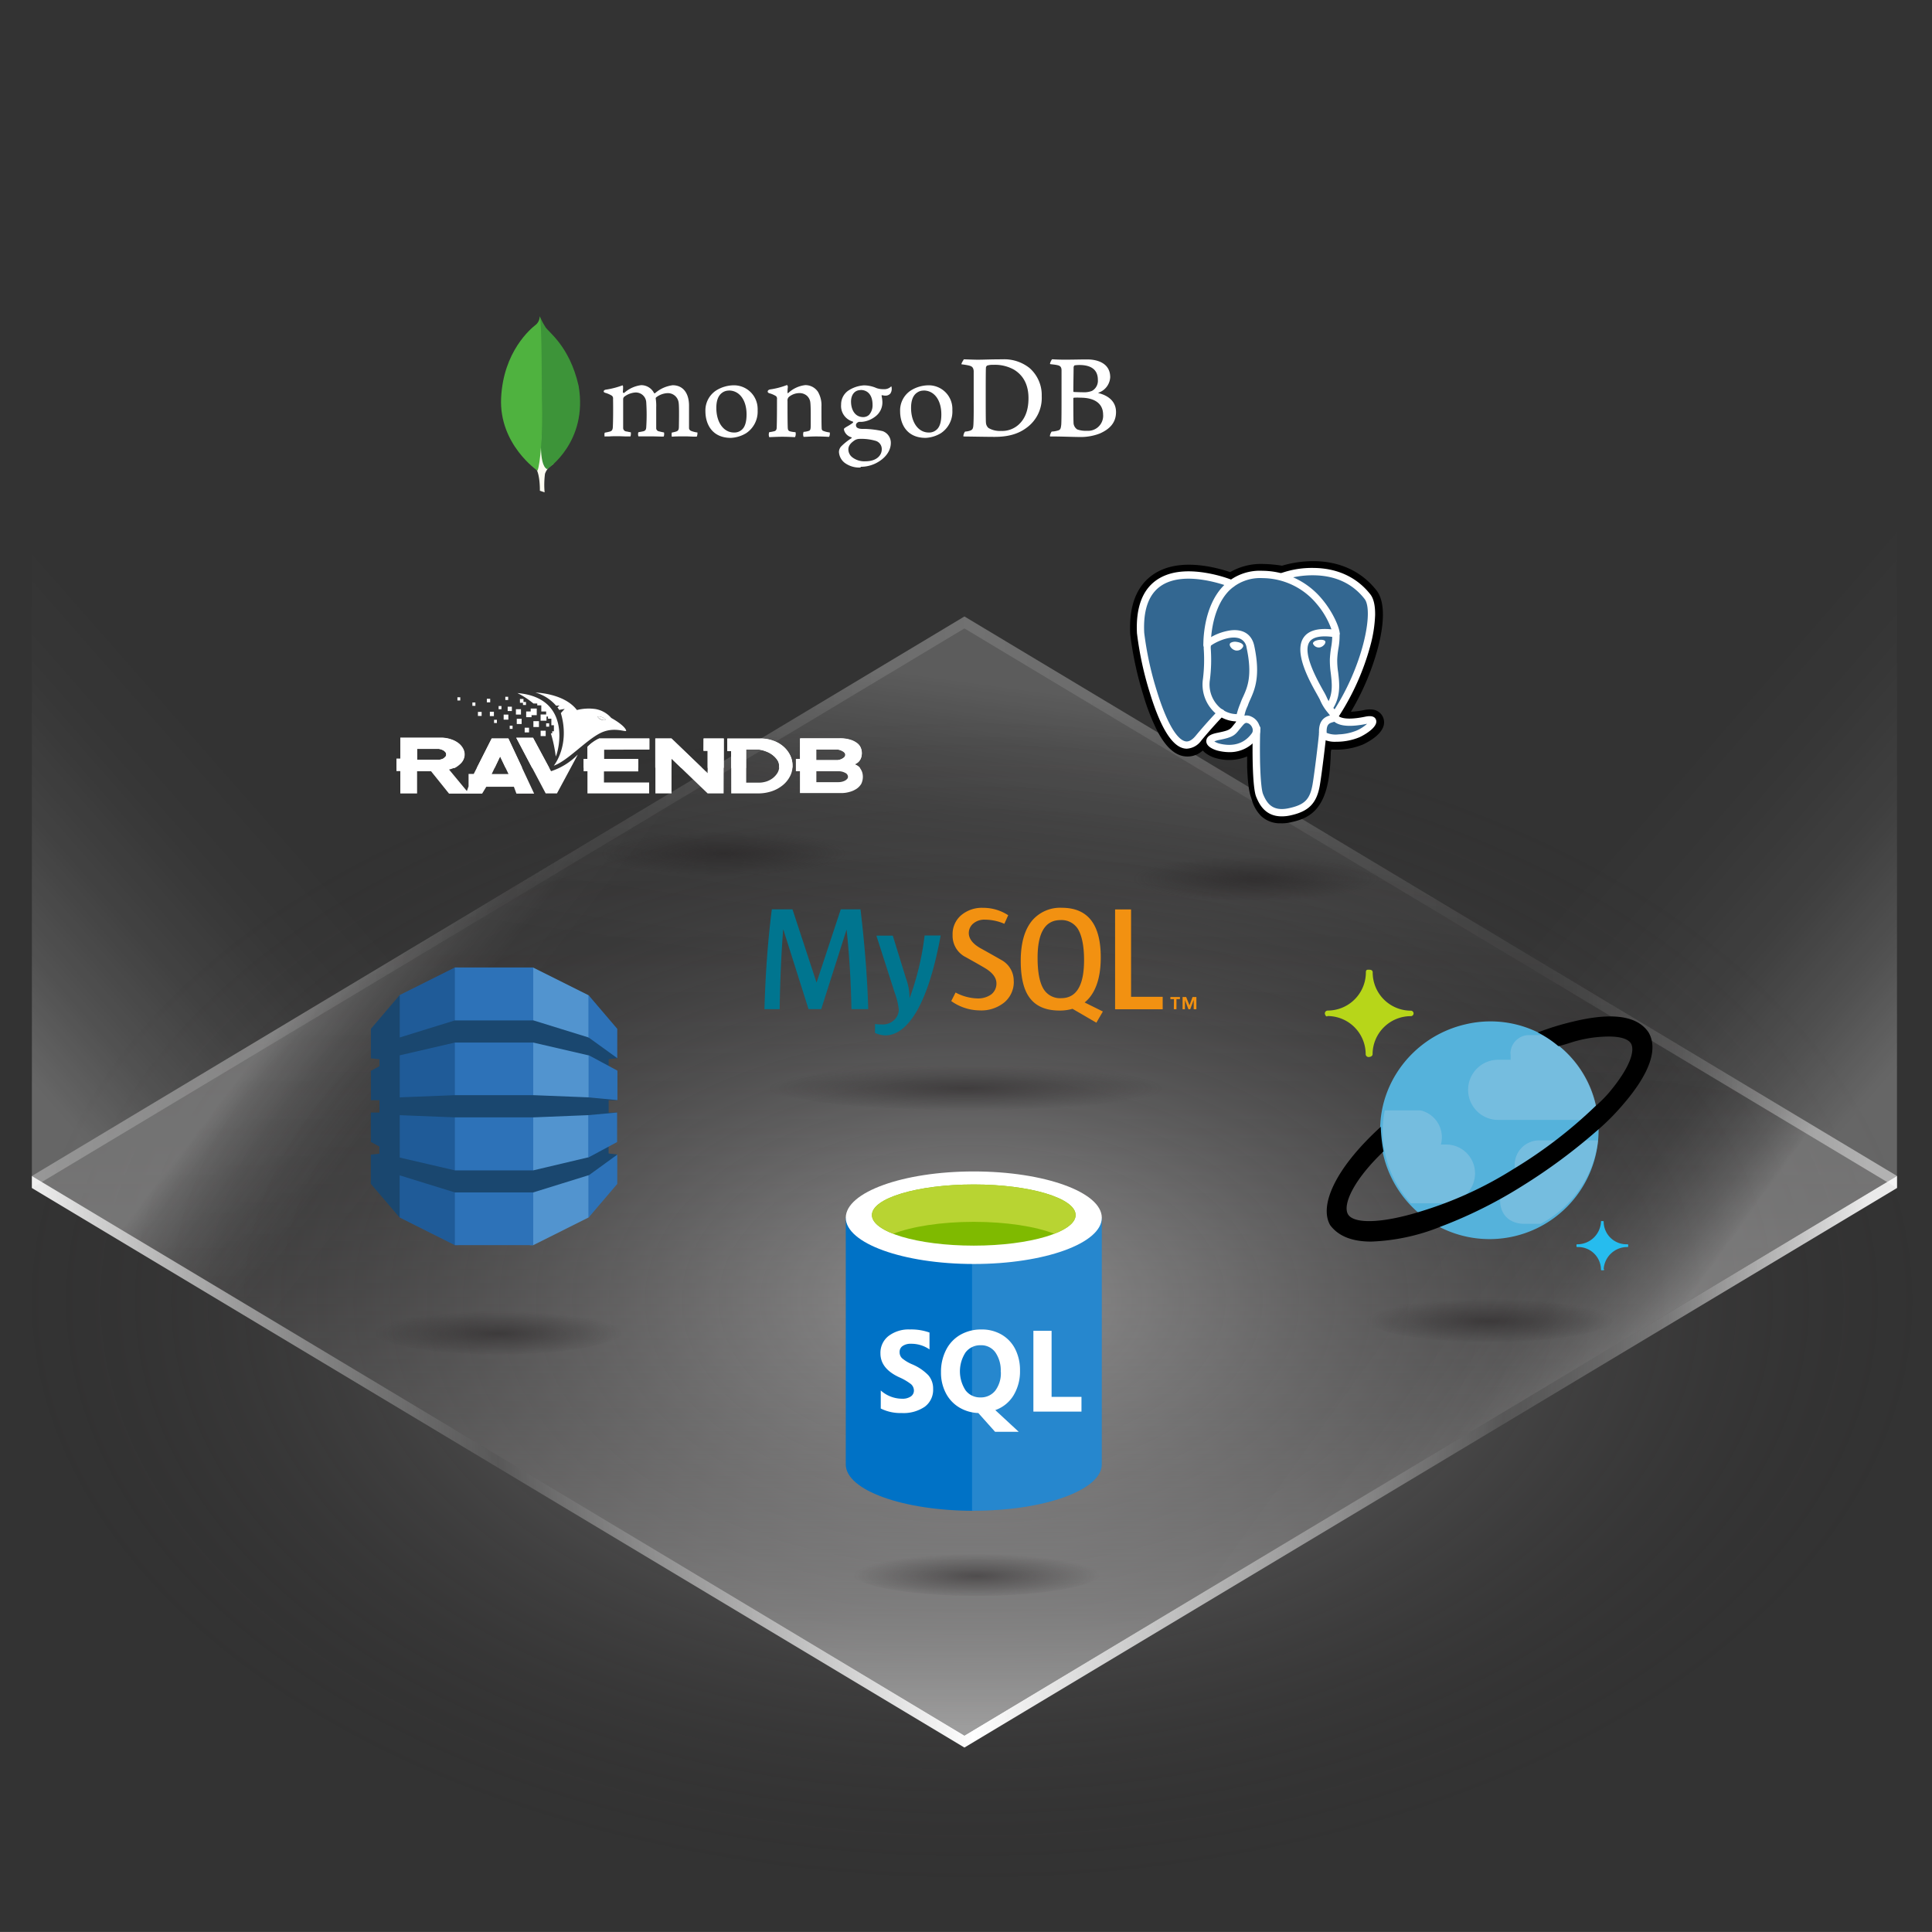 <svg xmlns="http://www.w3.org/2000/svg" xmlns:xlink="http://www.w3.org/1999/xlink" width="501.01" height="501" viewBox="0 0 501.01 501"><rect x="0" y="0" width="501.01" height="501" fill="#333333" stroke="none"/><defs><style>.a{fill:none;}.b{fill:#231f20;stroke:#231f20;stroke-miterlimit:10;opacity:0;}.c{fill:url(#a);}.d{fill:url(#b);}.e{fill:url(#c);}.f{fill:url(#d);}.g{fill:url(#e);}.af,.h{opacity:0.5;}.h{fill:url(#f);}.i{fill:url(#g);}.j{fill:url(#h);}.k{fill:url(#i);}.l{fill:url(#j);}.m{fill:url(#k);}.n{fill:url(#l);}.o{fill:url(#m);}.p{fill:url(#n);}.q{fill:url(#o);}.r{fill:#0072c6;}.an,.s,.t{fill:#fff;}.s{opacity:0.15;}.u{fill:#7fba00;}.v{fill:#b8d432;}.w{fill:#00758f;}.x{fill:#f29111;}.y{clip-path:url(#p);}.z{fill:url(#q);}.aa{clip-path:url(#r);}.ab{fill:url(#s);}.ac{clip-path:url(#t);}.ad{fill:url(#u);}.ae{fill:#55b2db;}.af{fill:#96c9e4;}.ag{fill:#b7d619;}.ah{fill:#26bcee;}.ai{fill:#5294cf;}.aj{fill:#1f5b98;}.ak{fill:#2d72b8;}.al{fill:#1a476f;}.am{fill:#336791;}.an{opacity:0.12;}</style><radialGradient id="a" cx="252.157" cy="161.749" r="383.75" gradientTransform="translate(88.931 97.476) scale(0.647 0.397)" gradientUnits="userSpaceOnUse"><stop offset="0" stop-color="#fff" stop-opacity="0.502"/><stop offset="0.27" stop-color="#c9c8c9" stop-opacity="0.38"/><stop offset="0.87" stop-color="#413e3f" stop-opacity="0.071"/><stop offset="1" stop-color="#231f20" stop-opacity="0"/></radialGradient><linearGradient id="b" x1="0.5" y1="0.989" x2="0.5" y2="0.025" gradientUnits="objectBoundingBox"><stop offset="0" stop-color="#fff" stop-opacity="0.502"/><stop offset="0.11" stop-color="#d0cfcf" stop-opacity="0.388"/><stop offset="0.29" stop-color="#929090" stop-opacity="0.251"/><stop offset="0.47" stop-color="#615e5f" stop-opacity="0.141"/><stop offset="0.65" stop-color="#3f3b3c" stop-opacity="0.059"/><stop offset="0.82" stop-color="#2a2627" stop-opacity="0.02"/><stop offset="1" stop-color="#231f20" stop-opacity="0"/></linearGradient><linearGradient id="c" x1="0.434" y1="0.188" x2="0.562" y2="0.308" gradientUnits="objectBoundingBox"><stop offset="0" stop-color="#fff" stop-opacity="0.302"/><stop offset="0.12" stop-color="#fff" stop-opacity="0.22"/><stop offset="0.32" stop-color="#fff" stop-opacity="0.129"/><stop offset="0.53" stop-color="#fff" stop-opacity="0.059"/><stop offset="0.75" stop-color="#fff" stop-opacity="0.012"/><stop offset="1" stop-color="#fff" stop-opacity="0"/></linearGradient><linearGradient id="d" x1="0.588" y1="0.826" x2="0.411" y2="0.673" gradientUnits="objectBoundingBox"><stop offset="0" stop-color="#fff" stop-opacity="0.302"/><stop offset="0.02" stop-color="#fff" stop-opacity="0.278"/><stop offset="0.15" stop-color="#fff" stop-opacity="0.18"/><stop offset="0.3" stop-color="#fff" stop-opacity="0.102"/><stop offset="0.47" stop-color="#fff" stop-opacity="0.039"/><stop offset="0.67" stop-color="#fff" stop-opacity="0.012"/><stop offset="1" stop-color="#fff" stop-opacity="0"/></linearGradient><linearGradient id="e" x1="0.008" y1="0.5" x2="0.982" y2="0.5" gradientUnits="objectBoundingBox"><stop offset="0" stop-color="#fff" stop-opacity="0.898"/><stop offset="0.03" stop-color="#fff" stop-opacity="0.769"/><stop offset="0.11" stop-color="#fff" stop-opacity="0.49"/><stop offset="0.18" stop-color="#fff" stop-opacity="0.278"/><stop offset="0.23" stop-color="#fff" stop-opacity="0.149"/><stop offset="0.25" stop-color="#fff" stop-opacity="0.102"/><stop offset="0.33" stop-color="#fff" stop-opacity="0.369"/><stop offset="0.51" stop-color="#fff"/><stop offset="0.68" stop-color="#fff" stop-opacity="0.471"/><stop offset="0.8" stop-color="#fff" stop-opacity="0.102"/><stop offset="0.82" stop-color="#fff" stop-opacity="0.129"/><stop offset="0.85" stop-color="#fff" stop-opacity="0.2"/><stop offset="0.89" stop-color="#fff" stop-opacity="0.322"/><stop offset="0.92" stop-color="#fff" stop-opacity="0.49"/><stop offset="0.96" stop-color="#fff" stop-opacity="0.698"/><stop offset="1" stop-color="#fff" stop-opacity="0.898"/></linearGradient><linearGradient id="f" x1="0.008" y1="1.717" x2="0.982" y2="1.717" gradientUnits="objectBoundingBox"><stop offset="0" stop-color="#fff" stop-opacity="0.502"/><stop offset="0.03" stop-color="#fff" stop-opacity="0.431"/><stop offset="0.13" stop-color="#fff" stop-opacity="0.231"/><stop offset="0.21" stop-color="#fff" stop-opacity="0.102"/><stop offset="0.25" stop-color="#fff" stop-opacity="0.051"/><stop offset="0.51" stop-color="#fff" stop-opacity="0.251"/><stop offset="0.81" stop-color="#fff" stop-opacity="0.051"/><stop offset="0.83" stop-color="#fff" stop-opacity="0.078"/><stop offset="0.85" stop-color="#fff" stop-opacity="0.149"/><stop offset="0.89" stop-color="#fff" stop-opacity="0.271"/><stop offset="0.92" stop-color="#fff" stop-opacity="0.439"/><stop offset="0.96" stop-color="#fff" stop-opacity="0.651"/><stop offset="1" stop-color="#fff" stop-opacity="0.898"/></linearGradient><linearGradient id="g" x1="1.173" y1="0.623" x2="0.831" y2="0.379" gradientUnits="objectBoundingBox"><stop offset="0" stop-color="#fff" stop-opacity="0.251"/><stop offset="0.01" stop-color="#fff" stop-opacity="0.251"/><stop offset="0.25" stop-color="#fff" stop-opacity="0.141"/><stop offset="0.5" stop-color="#fff" stop-opacity="0.059"/><stop offset="0.75" stop-color="#fff" stop-opacity="0.02"/><stop offset="1" stop-color="#fff" stop-opacity="0"/></linearGradient><linearGradient id="h" x1="-0.179" y1="0.629" x2="0.156" y2="0.388" gradientUnits="objectBoundingBox"><stop offset="0" stop-color="#fff" stop-opacity="0.251"/><stop offset="0.24" stop-color="#fff" stop-opacity="0.149"/><stop offset="0.5" stop-color="#fff" stop-opacity="0.071"/><stop offset="0.75" stop-color="#fff" stop-opacity="0.02"/><stop offset="1" stop-color="#fff" stop-opacity="0"/></linearGradient><linearGradient id="i" x1="0.596" y1="0.082" x2="0.535" y2="0.346" gradientUnits="objectBoundingBox"><stop offset="0" stop-color="#fff" stop-opacity="0.2"/><stop offset="0.16" stop-color="#fff" stop-opacity="0.141"/><stop offset="0.44" stop-color="#fff" stop-opacity="0.059"/><stop offset="0.72" stop-color="#fff" stop-opacity="0.02"/><stop offset="1" stop-color="#fff" stop-opacity="0"/></linearGradient><radialGradient id="j" cx="33.18" cy="7.534" r="164.366" gradientTransform="translate(26.69 7.269) scale(0.196 0.035)" gradientUnits="userSpaceOnUse"><stop offset="0" stop-color="#231f20" stop-opacity="0.502"/><stop offset="1" stop-color="#231f20" stop-opacity="0"/></radialGradient><radialGradient id="k" cx="33.18" cy="7.804" r="164.366" gradientTransform="translate(26.69 7.529) scale(0.196 0.035)" xlink:href="#j"/><radialGradient id="l" cx="33.18" cy="7.551" r="164.366" gradientTransform="translate(26.69 7.285) scale(0.196 0.035)" xlink:href="#j"/><radialGradient id="m" cx="33.18" cy="7.028" r="164.366" gradientTransform="translate(26.69 6.781) scale(0.196 0.035)" xlink:href="#j"/><radialGradient id="n" cx="33.18" cy="7.059" r="164.366" gradientTransform="translate(26.69 6.811) scale(0.196 0.035)" xlink:href="#j"/><radialGradient id="o" cx="52.176" cy="7.287" r="421.982" gradientTransform="translate(45.816 7.187) scale(0.122 0.014)" xlink:href="#j"/><clipPath id="p"><path class="a" d="M140.72,127.17l-1.23-.41s.16-6.21-2.08-6.64c-1.48-1.71.22-73.07,5.59-.25a4.42,4.42,0,0,0-2.18,2.49,22.758,22.758,0,0,0-.1,4.81Z"/></clipPath><linearGradient id="q" x1="-230.901" y1="6.014" x2="-230.899" y2="6.014" gradientUnits="objectBoundingBox"><stop offset="0" stop-color="#929669"/><stop offset="0.23" stop-color="#929669"/><stop offset="1" stop-color="#fdfcf1"/></linearGradient><clipPath id="r"><path class="a" d="M141.38,121.17s10.66-7,8.16-21.6c-2.4-10.59-8.08-14.07-8.69-15.4a15.721,15.721,0,0,1-1.35-2.61l.45,29.52S139,120.09,141.38,121.17Z"/></clipPath><linearGradient id="s" x1="-143.486" y1="6.21" x2="-143.485" y2="6.21" gradientUnits="objectBoundingBox"><stop offset="0" stop-color="#45aa3a"/><stop offset="1" stop-color="#3d9439"/></linearGradient><clipPath id="t"><path class="a" d="M138.87,121.56s-10-6.82-9.43-18.85,7.64-17.95,9-19a2.83,2.83,0,0,0,1-2.25c.62,1.34.52,20,.59,22.17C140.29,112.1,139.57,120,138.87,121.56Z"/></clipPath><linearGradient id="u" x1="-139.424" y1="6.129" x2="-139.424" y2="6.129" gradientUnits="objectBoundingBox"><stop offset="0" stop-color="#41a83b"/><stop offset="1" stop-color="#5ebc44"/></linearGradient></defs><g transform="translate(0.51 0.5)"><rect class="b" width="500" height="500"/><rect class="c" width="500.2" height="323.79" transform="translate(-0.51 175.05)"/><path class="d" d="M249.59,449.56l241.83-145.1L249.59,159.37,7.76,304.46Z"/><path class="e" d="M249.59,159.37,7.76,304.46l241.83,145.1Z"/><path class="f" d="M249.59,159.37,491.42,304.46,249.59,449.56Z"/><path class="g" d="M249.59,452.68l241.83-145.1v-3.12L249.59,449.56,7.76,304.46v3.12Z"/><path class="h" d="M249.59,159.35l241.83,145.1v3.11L249.59,162.47,7.76,307.56v-3.11Z"/><path class="i" d="M491.42,304.46v-200H249.59v54.91Z"/><path class="j" d="M7.76,304.46v-200H249.59v54.91Z"/><path class="k" d="M249.59,449.56,491.42,304.47,249.59,159.37,7.76,304.47Z"/><ellipse class="l" cx="33.18" cy="6.49" rx="33.18" ry="6.49" transform="translate(352.6 334.57)"/><ellipse class="m" cx="33.18" cy="6.49" rx="33.18" ry="6.49" transform="translate(219.54 400.39)"/><ellipse class="n" cx="33.18" cy="6.49" rx="33.18" ry="6.49" transform="translate(95.49 337.76)"/><ellipse class="o" cx="33.18" cy="6.49" rx="33.18" ry="6.49" transform="translate(153.96 213.82)"/><ellipse class="p" cx="33.18" cy="6.49" rx="33.18" ry="6.49" transform="translate(292.06 220.31)"/><ellipse class="q" cx="53.24" cy="6.49" rx="53.24" ry="6.49" transform="translate(197.74 274.45)"/><path class="r" d="M218.82,315.28v64c0,6.64,14.86,12,33.19,12v-76Z"/><path class="r" d="M251.56,391.26H252c18.34,0,33.2-5.38,33.2-12v-64H251.56Z"/><path class="s" d="M251.56,391.26H252c18.34,0,33.2-5.38,33.2-12v-64H251.56Z"/><path class="t" d="M285.21,315.28c0,6.64-14.87,12-33.2,12s-33.19-5.38-33.19-12,14.86-12,33.19-12,33.2,5.38,33.2,12"/><path class="u" d="M278.42,314.59c0,4.38-11.82,7.93-26.41,7.93S225.6,319,225.6,314.59s11.83-7.93,26.41-7.93,26.41,3.55,26.41,7.93"/><path class="v" d="M272.89,319.44c3.45-1.34,5.53-3,5.53-4.85,0-4.38-11.82-7.93-26.41-7.93s-26.41,3.55-26.41,7.93c0,1.83,2.08,3.5,5.54,4.85,4.83-1.88,12.37-3.09,20.87-3.09s16.05,1.21,20.88,3.09"/><path class="t" d="M241.47,359.67a5.44,5.44,0,0,1-2.16,4.62,9.75,9.75,0,0,1-6,1.64,11.43,11.43,0,0,1-5.42-1.17v-4.68a8.33,8.33,0,0,0,5.54,2.14,3.79,3.79,0,0,0,2.26-.59,1.84,1.84,0,0,0,.8-1.55,2.23,2.23,0,0,0-.77-1.65,14.5,14.5,0,0,0-3.12-1.81c-3.19-1.5-4.79-3.54-4.79-6.14a5.52,5.52,0,0,1,2.09-4.52,8.57,8.57,0,0,1,5.55-1.7,13.94,13.94,0,0,1,5.08.8v4.37a8.27,8.27,0,0,0-4.82-1.46,3.57,3.57,0,0,0-2.15.58,1.79,1.79,0,0,0-.78,1.54,2.18,2.18,0,0,0,.63,1.63,10.359,10.359,0,0,0,2.61,1.57,12.79,12.79,0,0,1,4.19,2.82,5.25,5.25,0,0,1,1.26,3.56Z"/><path class="t" d="M264,354.94a12,12,0,0,1-1.68,6.41,9,9,0,0,1-4.73,3.82l6.07,5.62h-6.13l-4.34-4.86a10.3,10.3,0,0,1-5-1.48,9.29,9.29,0,0,1-3.46-3.76,11.45,11.45,0,0,1-1.22-5.33,12.43,12.43,0,0,1,1.32-5.8,9.4,9.4,0,0,1,3.72-3.93,10.84,10.84,0,0,1,5.49-1.37,10.13,10.13,0,0,1,5.18,1.33,9.11,9.11,0,0,1,3.55,3.78A12.1,12.1,0,0,1,264,354.94Zm-5,.26a8.18,8.18,0,0,0-1.39-5,4.5,4.5,0,0,0-3.8-1.85,4.76,4.76,0,0,0-3.93,1.86,9,9,0,0,0,0,9.83,4.66,4.66,0,0,0,3.84,1.84,4.72,4.72,0,0,0,3.88-1.78,7.53,7.53,0,0,0,1.43-4.86Z"/><path class="t" d="M279.94,365.56H267.47V344.61h4.72v17.13h7.75Z"/><path class="w" d="M243.42,242.12q-2.64,14.37-7,20.88-3.37,5-7.38,5a7.06,7.06,0,0,1-2.64-.64v-2.31a11.923,11.923,0,0,0,1.8.11,4.28,4.28,0,0,0,3-1,3.77,3.77,0,0,0,1.37-2.84,18.569,18.569,0,0,0-1.07-4.41l-4.74-14.77h4.25l3.4,11a15,15,0,0,1,.95,5.25,71.871,71.871,0,0,0,3.9-16.3h4.09m-18.74,19.1h-4.32q-.22-11-1.26-20.63h0l-6.58,20.63h-3.29l-6.53-20.63h-.05q-.72,9.28-.91,20.64h-3.94q.38-13.81,1.91-25.89H205l6.24,19h0l6.28-19h5.12q1.68,14.15,2,25.88"/><path class="x" d="M301,261.23H288.66V235.34h4.14V258H301v3.19m-30.87-5.18q-1.57-2.53-1.57-8.13,0-9.78,5.93-9.78a5,5,0,0,1,4.55,2.34c1,1.68,1.57,4.37,1.57,8.05q0,9.85-5.93,9.86a5,5,0,0,1-4.55-2.34m15.37,5.8-4.74-2.35a8.56,8.56,0,0,0,1.18-1.15q3-3.57,3-10.55,0-12.84-10.06-12.85a9.54,9.54,0,0,0-7.69,3.26q-3,3.57-3,10.52t2.67,10q2.44,2.86,7.38,2.87a12.081,12.081,0,0,0,3.38-.45l6.18,3.6,1.69-2.91m-23.1-7.8a6.91,6.91,0,0,1-2.41,5.41,9.47,9.47,0,0,1-6.46,2.11,12.94,12.94,0,0,1-7.35-2.42l1.12-2.22a12.63,12.63,0,0,0,5.54,1.53,5.88,5.88,0,0,0,3.66-1,3.53,3.53,0,0,0,1.4-2.88c0-1.54-1.07-2.85-3-4s-5.43-3.08-5.43-3.08a6.19,6.19,0,0,1-2.94-5.51,6.41,6.41,0,0,1,2.2-5.08,8.28,8.28,0,0,1,5.68-1.94,11.79,11.79,0,0,1,6.54,1.92l-1,2.22a12.72,12.72,0,0,0-5-1.07,4.44,4.44,0,0,0-3.06,1,3.21,3.21,0,0,0-1.16,2.45c0,1.54,1.09,2.87,3.11,4,1.83,1,5.54,3.12,5.54,3.12a6.12,6.12,0,0,1,3,5.47"/><path class="x" d="M303.89,261.22h.68v-2.63h.9v-.54H303v.54h.93Zm5.21,0h.64v-3.17h-1l-.79,2.16-.86-2.16h-.93v3.17h.61v-2.41h0l.9,2.41h.47l.9-2.41v2.41"/><g class="y"><path class="z" d="M140.72,127.17l-1.23-.41s.16-6.21-2.08-6.64c-1.48-1.71.22-73.07,5.59-.25a4.42,4.42,0,0,0-2.18,2.49,22.112,22.112,0,0,0-.1,4.81"/></g><g class="aa"><path class="ab" d="M141.38,121.17s10.66-7,8.16-21.6c-2.4-10.59-8.08-14.07-8.69-15.4a15.721,15.721,0,0,1-1.35-2.61l.45,29.52s-.94,9,1.43,10.1"/></g><g class="ac"><path class="ad" d="M138.87,121.56s-10-6.82-9.43-18.85,7.64-17.95,9-19a2.83,2.83,0,0,0,1-2.25c.62,1.34.52,20,.59,22.17.25,8.49-.47,16.35-1.17,18"/></g><path class="t" d="M255.82,110.48a5.75,5.75,0,0,0,3.24.77,6.36,6.36,0,0,0,4.58-1.63c1.52-1.38,2.56-3.5,2.56-6.86s-1.24-5.86-3.76-7.4a10.14,10.14,0,0,0-5.39-1.25,4.55,4.55,0,0,0-1.59.2.86.86,0,0,0-.29.45c-.06.57-.06,5-.06,7.55s0,6.37.06,6.82A2,2,0,0,0,255.82,110.48Zm-6.47-17.8c.55,0,2.64.1,3.62.1,1.81,0,3.08-.1,6.48-.1a10.51,10.51,0,0,1,7,2.24,9.3,9.3,0,0,1,3.18,7.33,9.52,9.52,0,0,1-4,8.23c-2,1.48-4.54,2.31-8.2,2.31-1.95,0-5.29-.07-8.08-.1h0c-.13-.26.24-1.26.47-1.28a4.48,4.48,0,0,0,1.31-.26c.59-.24.73-.54.79-1.6.1-2,.07-4.36.07-7V95.7c-.1-1-.51-1.25-1.36-1.44-.6-.13-1.2-.22-1.81-.29-.07-.19.43-1,.6-1.25"/><path class="t" d="M278.19,94.24c-.13,0-.29.35-.29.51,0,1.15-.07,4.16-.07,6.25a.22.22,0,0,0,.16.16c.42,0,1.46.06,2.34.06a5.61,5.61,0,0,0,2.33-.35A3,3,0,0,0,284.19,98c0-2.79-1.95-3.85-4.83-3.85A9.179,9.179,0,0,0,278.19,94.24Zm7.36,12.81c0-2.82-2.08-4.42-5.87-4.42a15.372,15.372,0,0,0-1.66,0,.205.205,0,0,0-.19.16c0,2,0,5.25.06,6.53a2.16,2.16,0,0,0,.95,1.54,6.43,6.43,0,0,0,2.5.35,3.9,3.9,0,0,0,4.21-3.56,3.322,3.322,0,0,0,0-.63ZM272.33,92.67c.29,0,1.16.1,3.36.1s3.76-.06,5.77-.06c2.5,0,5.93.9,5.93,4.61a4.49,4.49,0,0,1-3,4c-.1,0-.1.1,0,.13,2.4.6,4.51,2.08,4.51,4.9s-1.72,4.48-4.22,5.57a13.56,13.56,0,0,1-5.31.9c-1.46,0-5.37-.16-7.54-.13-.23-.1.2-1.12.4-1.28a6.17,6.17,0,0,0,1.47-.23c.77-.19.87-.44,1-1.6.07-1,.07-4.55.07-7.08V95.56c0-.9-.36-1.19-1-1.35s-1.3-.19-1.95-.29c-.16-.16.34-1.12.5-1.25"/><path class="t" d="M156.34,112.77a1.33,1.33,0,0,1-.1-.65.8.8,0,0,1,.1-.43,10.5,10.5,0,0,0,1.24-.26c.58-.14.79-.45.83-1.18.09-1.73.1-5,.06-7.25v-.06a.91.91,0,0,0-.3-.82,6.6,6.6,0,0,0-1.72-.75c-.27-.08-.42-.22-.41-.39s.18-.36.53-.43a21.27,21.27,0,0,0,4.37-1.13.67.67,0,0,1,.13.46v.31c0,.33-.06.69-.06,1a.25.25,0,0,0,.24.21.21.21,0,0,0,.17-.07,8.09,8.09,0,0,1,4.34-1.95,3.72,3.72,0,0,1,3.31,2,.21.21,0,0,0,.19.11.19.19,0,0,0,.17-.09,8.61,8.61,0,0,1,4.5-2c2.65,0,4.24,2,4.24,5.31v5.86a.87.87,0,0,0,.53.67,6.33,6.33,0,0,0,1.65.41h0a2.34,2.34,0,0,1-.17,1.08h-.72c-.55,0-1.3-.07-2.18-.07-1.77,0-2.69,0-3.57.09a2.62,2.62,0,0,1,0-1.08,8.417,8.417,0,0,0,1.08-.25c.56-.18.72-.44.75-1.18,0-.53.12-5.19-.06-6.3a2.82,2.82,0,0,0-2.93-2.49,5.21,5.21,0,0,0-2.92,1.11.45.45,0,0,0-.1.27h0a12.21,12.21,0,0,1,.13,2.34c0,.6,0,1.24,0,1.87v3.42a.84.84,0,0,0,.68.89l.43.1a9.27,9.27,0,0,0,.91.19,1.85,1.85,0,0,1,0,.81.54.54,0,0,1-.11.27c-1,0-2-.06-3.44-.06h-3.07a1.17,1.17,0,0,1-.1-.56.94.94,0,0,1,.1-.52l.39-.07c.34-.06.63-.11.92-.18.48-.15.66-.41.7-1a49.511,49.511,0,0,0,0-6.56,2.7,2.7,0,0,0-2.79-2.49,5.33,5.33,0,0,0-2.92,1.11.86.86,0,0,0-.27.66v7.43a.9.9,0,0,0,.79.9,6.746,6.746,0,0,1,.67.13l.52.09a2.2,2.2,0,0,1-.09,1.08h-1c-.61,0-1.37-.06-2.23-.06s-1.72,0-2.28.06h-1"/><path class="t" d="M188.5,100.79a2.86,2.86,0,0,0-1.55.43c-1.12.69-1.7,2-1.7,4.06,0,3.76,1.89,6.38,4.58,6.38a2.84,2.84,0,0,0,2-.7c.82-.67,1.26-2,1.26-4,0-3.7-1.84-6.19-4.58-6.19Zm.52,12.26c-4.87,0-6.6-3.57-6.6-6.91a6.17,6.17,0,0,1,2.84-5.42,8.78,8.78,0,0,1,4.38-1.3,6.14,6.14,0,0,1,6.32,5.93,3.619,3.619,0,0,1,0,.57,6.7,6.7,0,0,1-3,5.93,8.4,8.4,0,0,1-3.93,1.2h0"/><path class="t" d="M239,100.79a2.81,2.81,0,0,0-1.55.43c-1.13.69-1.7,2-1.7,4.06,0,3.76,1.88,6.38,4.58,6.38a2.84,2.84,0,0,0,2-.7c.83-.67,1.27-2,1.27-4,0-3.7-1.84-6.19-4.58-6.19Zm.52,12.26c-4.87,0-6.61-3.57-6.61-6.9a6.18,6.18,0,0,1,2.84-5.43,8.81,8.81,0,0,1,4.38-1.3,6.13,6.13,0,0,1,6.33,5.93q0,.285,0,.57a6.7,6.7,0,0,1-3,5.93,8.4,8.4,0,0,1-3.93,1.2h0"/><path class="t" d="M222.65,100.66c-1.5,0-2.47,1.19-2.47,3s.83,4,3.18,4a2.23,2.23,0,0,0,1.5-.58,3.72,3.72,0,0,0,.9-2.63c0-2.39-1.16-3.82-3.11-3.82Zm-.2,12.65a2.5,2.5,0,0,0-1.22.3c-1.18.76-1.74,1.52-1.74,2.4a2.59,2.59,0,0,0,1,2.06,5.1,5.1,0,0,0,3.44,1.05c2.91,0,4.22-1.56,4.22-3.11a2.21,2.21,0,0,0-1.66-2.21,13.16,13.16,0,0,0-4.05-.49Zm.2,7.43a6.36,6.36,0,0,1-4.09-1.2,3.83,3.83,0,0,1-1.51-2.83,2.19,2.19,0,0,1,.57-1.44,15.279,15.279,0,0,1,2.64-2.11.144.144,0,0,0-.01-.27,2.74,2.74,0,0,1-1.87-1.81.25.25,0,0,0,0-.07.41.41,0,0,1,.17-.52,8.733,8.733,0,0,1,.81-.5,12.632,12.632,0,0,0,1.3-.85.21.21,0,0,0,.06-.18.18.18,0,0,0-.11-.15,4.19,4.19,0,0,1-3-4.39,4.34,4.34,0,0,1,1.83-3.6,8.31,8.31,0,0,1,4.11-1.39h.08a8.25,8.25,0,0,1,3.13.7,5.14,5.14,0,0,0,1.86.29,2.49,2.49,0,0,0,2-.75,1.56,1.56,0,0,1,.11.57,2.13,2.13,0,0,1-.36,1.32,1.64,1.64,0,0,1-1.25.54H229a4.52,4.52,0,0,1-.75-.12h-.13v.25a8.28,8.28,0,0,1,.18,1.23,4.57,4.57,0,0,1-1.94,4.14,6.55,6.55,0,0,1-3.34,1.29h-.77c-.22.06-.79.33-.79.83s.26.94,1.49,1h.8a24.74,24.74,0,0,1,4.62.58,3.19,3.19,0,0,1,2.13,3.07c0,2.12-1.5,4.1-4,5.32a8.81,8.81,0,0,1-3.81.86h0"/><path class="t" d="M214.65,111.64a6,6,0,0,1-1.85-.48.88.88,0,0,1-.23-.45c-.06-1-.06-3.88-.06-5.76a6.91,6.91,0,0,0-.91-3.85,3.91,3.91,0,0,0-3.3-1.73,7.75,7.75,0,0,0-4.35,2s-.25.24-.24-.08a9.168,9.168,0,0,1,.08-1.36.68.68,0,0,0-.21-.59,19.75,19.75,0,0,1-4.41,1.15c-.69.14-.86.8-.13,1h0a6.44,6.44,0,0,1,1.68.73.89.89,0,0,1,.26.8c0,2.15,0,5.44-.07,7.24,0,.7-.23,1-.74,1.09h0a9.411,9.411,0,0,1-1.2.22,1.79,1.79,0,0,0,0,1.29c.33,0,2-.1,3.34-.1,1.88,0,2.86.1,3.34.1a1.8,1.8,0,0,0,.13-1.29,6.66,6.66,0,0,1-1.33-.19c-.52-.13-.65-.38-.68-1-.06-1.5-.06-4.71-.06-6.88a1.26,1.26,0,0,1,.35-1.06,4.31,4.31,0,0,1,2.66-1,2.91,2.91,0,0,1,2,.67,2.76,2.76,0,0,1,.91,1.8c.13,1.21.1,3.65.1,5.76,0,1.15-.1,1.44-.52,1.57a5,5,0,0,1-1.33.25,1.79,1.79,0,0,0,0,1.29c.84,0,1.82-.1,3.24-.1,1.79,0,2.92.1,3.37.1a1.75,1.75,0,0,0,.13-1.29"/><path class="ae" d="M413.19,285.66a28.284,28.284,0,1,1-54.94,13.47c-3.9-15.24,6-30.48,21.27-34a28,28,0,0,1,33.67,20.53Z"/><path class="af" d="M382,303.74a7.48,7.48,0,0,0-7.44-7.44h-1.42a7.14,7.14,0,0,0-5-8.78l-.33-.08H358.6a27.63,27.63,0,0,0,6.73,24.1h9.22A7.81,7.81,0,0,0,382,303.74Zm9.22-30.84v1.42H388a7.8,7.8,0,0,0,0,15.6h25.9a27,27,0,0,0-14.53-22h-3.19a4.84,4.84,0,0,0-5,4.73.879.879,0,0,0,.04.25Zm22.68,22.33H398.66a6.35,6.35,0,0,0-6.38,6.33v.05a9.92,9.92,0,0,0,.71,3.19,6.43,6.43,0,0,0-4.26,7.8c.71,2.84,3.19,4.26,6,4.26H399a28.13,28.13,0,0,0,14.9-21.63Z"/><path class="ag" d="M354.35,273.61a.76.76,0,0,1-.71-.71,9.9,9.9,0,0,0-9.88-9.92h0c-.35.35-.71-.35-.71-.71a.77.77,0,0,1,.71-.71,9.91,9.91,0,0,0,9.93-9.89h0c0-.71.35-.71.7-.71s1.07,0,1.07.71a9.91,9.91,0,0,0,9.89,9.92h0a.71.71,0,1,1,0,1.42h0a9.91,9.91,0,0,0-9.92,9.89h0C355.42,273.26,355.06,273.61,354.35,273.61Z"/><path class="ah" d="M415,328.91c-.35,0-.35,0-.35-.36a5.91,5.91,0,0,0-6-5.67c-.35,0-.35,0-.35-.35s0-.36.35-.36a6.14,6.14,0,0,0,6-5.67c0-.35,0-.35.35-.35s.36,0,.36.35a5.9,5.9,0,0,0,6,5.67c.36,0,.36,0,.36.36s0,.35-.36.35a6.14,6.14,0,0,0-6,5.67C415.67,328.91,415.32,328.91,415,328.91Z"/><path d="M427,267.23c-2.84-4.25-9.22-5.31-19.5-2.83a70.465,70.465,0,0,0-9.21,2.83,28.271,28.271,0,0,1,5.31,3.55c1.78-.36,3.55-1.07,5-1.42a32,32,0,0,1,8.15-1.06c3.19,0,5,.71,5.67,1.77,1.06,1.77,0,6-5.67,12.76a32.994,32.994,0,0,1-3.55,3.54,120.112,120.112,0,0,1-21.26,16.3,98.671,98.671,0,0,1-24.1,11c-10.28,3.19-17.37,3.19-18.79.71s1.42-8.86,9.22-16.3a38,38,0,0,1-.71-6.38c-12.06,11-16,20.56-13.12,25.52q3.19,4.26,10.63,4.25a53,53,0,0,0,18.08-3.9,118.348,118.348,0,0,0,21.27-10.63,147.08,147.08,0,0,0,19.14-14.18,59.4,59.4,0,0,0,6.73-6.73C427.37,277.87,429.5,271.49,427,267.23Z"/><path class="ai" d="M136.91,322.39h.88l14.29-7.15.24-.33v-57l-.24-.34-14.29-7.14h-.89v72"/><path class="aj" d="M118.32,322.39h-.89l-14.28-7.15-.29-.5-.15-56.58.44-.63,14.28-7.14h.9v72"/><path class="ak" d="M117.45,250.39h20.32v72H117.45Z"/><path class="al" d="M159.56,284.77l-.48-.11-6.9-.64-.1.05-14.3-.57H117.45l-14.3.57v-10.9h0l14.3-3.31h20.33l14.3,3.31,5.25,2.8v-1.8l2.23-.25-.23-.45-7-5-.21.07-14.3-4.43H117.45l-14.3,4.43v-11l-7.48,8.76V274l.06-.05,2.16.24V276l-2.22,1.19v7.62h2.22V288H95.65v7.62l2.22,1.2v1.85l-2.13.24-.09-.07v7.65l7.48,8.76V304.29l14.3,4.43h20.33l14.34-4.45.19.09,6.94-5,.3-.49-2.22-.25V296.8l-.29-.11-4.75,2.56-.17.36L137.78,303H117.45l-14.3-3.32V288.69l14.3.57h20.33l14.3-.58.32.15,6.68-.58.48-.23h-2.23v-3.2h2.23"/><path class="ak" d="M152.08,304.29v11l7.48-8.77v-7.6l-7.44,5.4h0"/><path class="ak" d="M152.08,299.66h0l7.44-4V288l-7.48.68v11"/><path class="ak" d="M152.12,273.15h0v10.93l7.48.7v-7.64l-7.44-4"/><path class="ak" d="M152.12,268.53l7.44,5.37v-7.6l-7.48-8.77v11h0"/><path d="M341.71,194.47c.42-3.6.3-4.14,3-3.54l.69.06a15.48,15.48,0,0,0,6.35-1.07c3.42-1.59,5.44-4.23,2.08-3.52-7.68,1.58-8.21-1-8.21-1,8.1-12,11.5-27.3,8.56-31-8-10.2-21.8-5.39-22-5.26h-.08a27.481,27.481,0,0,0-5.13-.54,12.64,12.64,0,0,0-8.1,2.43s-24.64-10.15-23.5,12.76c.24,4.87,7,36.9,15,27.23,2.94-3.55,5.78-6.52,5.78-6.52a7.43,7.43,0,0,0,4.87,1.23l.14-.12a4.57,4.57,0,0,0,.06,1.38c-2.08,2.32-1.47,2.71-5.6,3.57s-1.73,2.4-.12,2.81c1.95.49,6.46,1.17,9.51-3.09l-.12.49c.81.66.76,4.67.87,7.56a26.891,26.891,0,0,0,.9,7.14c.58,1.59,1.28,5.65,6.71,4.49,4.54-1,8-2.38,8.34-15.45"/><path d="M331.59,213a7.12,7.12,0,0,1-5.07-1.89,9.68,9.68,0,0,1-2.42-4.25c-.06-.17-.1-.32-.13-.42-.7-1.88-.93-4.57-1.07-8v-2.78a12.3,12.3,0,0,1-8,.47,8,8,0,0,1-2.29-1,5.3,5.3,0,0,1-1.22-1,5.82,5.82,0,0,1-5.77,1.26c-2.18-.74-4.12-2.75-5.94-6.19a55.074,55.074,0,0,1-3.68-9.37,88.814,88.814,0,0,1-3.42-15.88c-.37-7.22,1.59-12.38,5.8-15.36,3.48-2.46,8.23-3.2,14.12-2.24a39.112,39.112,0,0,1,6,1.51,16,16,0,0,1,8.54-2.11,33.557,33.557,0,0,1,4.9.45,28.62,28.62,0,0,1,8.38-1.18c6.73.08,12.3,2.7,16.13,7.59,1.45,1.85,2.69,5.92.37,14.88a66.079,66.079,0,0,1-7,16.58,20.651,20.651,0,0,0,3.42-.44,6.38,6.38,0,0,1,2.22-.12,3.35,3.35,0,0,1,2.78,2.24c1.16,3.5-3.76,6.09-5.29,6.81a18.3,18.3,0,0,1-7.67,1.33h-.58a.851.851,0,0,1-.05.35,2.037,2.037,0,0,0-.06.53c-.17,6.66-1.13,10.89-3.1,13.68-2.08,3-5,3.8-7.5,4.34a9.9,9.9,0,0,1-2.4.21Zm-4.94-24.46c1.64,1.3,1.78,3.68,1.9,8.12v1.55a28.759,28.759,0,0,0,.72,6.26c.08.21.15.41.22.64.6,1.81.84,2.56,3.23,2,2.11-.46,3.19-.85,4-2,1.24-1.77,1.94-5.36,2.06-10.67l2.86.08-2.84-.34a2.091,2.091,0,0,1,.07-.66c.25-2.12.45-3.8,2-4.9a4.22,4.22,0,0,1,3-.68,3.88,3.88,0,0,1-1.08-2l-.24-1.18.67-1a59.52,59.52,0,0,0,8-17.71c1.74-6.73,1-9.58.68-10-6.34-8.11-17.38-4.79-18.6-4.4l-.21.13L332,152l-.55-.11a24.591,24.591,0,0,0-4.6-.47,9.85,9.85,0,0,0-6.34,1.84l-1.3,1-1.5-.63c-3-1.21-11.63-3.63-16.17-.43-2.5,1.77-3.65,5.27-3.39,10.41a85.912,85.912,0,0,0,3.28,14.86c2.74,8.81,5.15,11.25,5.84,11.45a2.71,2.71,0,0,0,.87-.78c3-3.57,5.78-6.55,5.9-6.67l1.65-1.74,2,1.32a4.77,4.77,0,0,0,2.22.8l4.73-4.05-.69,7a3.651,3.651,0,0,0,0,.66l.22,1.32-.9,1h0l2.21,1Z"/><path class="am" d="M353.8,186.38c-7.68,1.59-8.21-1-8.21-1,8.1-12,11.5-27.3,8.58-31-8-10.18-21.8-5.37-22-5.24h-.08a26.818,26.818,0,0,0-5.13-.53,12.67,12.67,0,0,0-8.11,2.42s-24.64-10.15-23.49,12.77c.24,4.87,7,36.9,15,27.22,2.94-3.55,5.78-6.52,5.78-6.52a7.43,7.43,0,0,0,4.87,1.23l.14-.12a4.569,4.569,0,0,0,.06,1.38c-2.08,2.32-1.47,2.71-5.6,3.57s-1.73,2.4-.12,2.81c1.95.49,6.46,1.17,9.51-3.09l-.12.49c.81.66,1.39,4.23,1.28,7.48s-.15,5.48.47,7.22,1.28,5.65,6.72,4.49c4.55-1,6.91-3.5,7.23-7.72.23-3,.77-2.55.8-5.24l.43-1.27c.48-4.06.07-5.37,2.88-4.76l.69.06a15.48,15.48,0,0,0,6.35-1.07c3.4-1.59,5.42-4.23,2.06-3.54Z"/><path class="t" d="M331.86,211.2c-4.58,0-6-3.63-6.63-5.11-.87-2.18-1.05-10.3-.85-17.4a1,1,0,1,1,1.91.05c-.22,7.9.09,15,.72,16.64,1,2.46,2.47,4.61,6.68,3.71s5.51-2.34,6.19-6.26c.51-3,1.54-11.54,1.66-13.24a1,1,0,0,1,1.9.1v.06c-.13,1.75-1.16,10.29-1.69,13.41-.81,4.66-2.89,6.78-7.67,7.8a10.25,10.25,0,0,1-2.22.24Z"/><path class="t" d="M307.25,193.65a3.67,3.67,0,0,1-1.19-.2c-3-1-5.8-5.82-8.4-14.32a86.5,86.5,0,0,1-3.33-15.42c-.32-6.52,1.36-11.15,5-13.73,3.05-2.16,7.33-2.82,12.71-1.95a35.369,35.369,0,0,1,7.09,1.91.95.95,0,1,1-.72,1.75h0c-.12,0-11.65-4.67-18-.16-3.08,2.18-4.49,6.24-4.2,12.07a84.912,84.912,0,0,0,3.25,15c2.31,7.56,4.92,12.32,7.18,13.07.35.12,1.4.47,2.91-1.36,2.93-3.53,5.62-6.33,5.65-6.36a1,1,0,1,1,1.38,1.31s-2.68,2.79-5.56,6.26A4.93,4.93,0,0,1,307.25,193.65Z"/><path class="t" d="M345.54,186.23a.968.968,0,0,1-.8-1.5h0c8.19-12.14,11.07-26.79,8.61-29.92-3.08-3.94-7.45-6-12.94-6.12a24.221,24.221,0,0,0-7.88,1.13.839.839,0,0,0-.14.06,1,1,0,0,1-.81-1.71,24.13,24.13,0,0,1,8.58-1.39c6.16.06,11.23,2.44,14.69,6.85.86,1.1,1.27,2.89,1.24,5.35a34.571,34.571,0,0,1-1.22,7.89,64.68,64.68,0,0,1-8.55,18.93.93.93,0,0,1-.78.43Z"/><path class="t" d="M346,191.85a7.19,7.19,0,0,1-3.45-.66,1.89,1.89,0,0,1-1-1.48c-.21-3.65,1.74-4.37,2.83-4.69-.14-.2-.32-.42-.5-.65a12.811,12.811,0,0,1-2.09-3.38c-.1-.24-.42-.79-.78-1.45-2-3.55-6.11-10.94-3.44-14.75,1.22-1.75,3.64-2.45,7.19-2.09a20.94,20.94,0,0,0-3.81-6.58,18.38,18.38,0,0,0-14.05-6.7,11.51,11.51,0,0,0-8.67,3.24c-4.92,5-4.75,14-4.75,14.06a.966.966,0,0,1-1.93.07h0c0-.4-.2-9.91,5.29-15.45a13.27,13.27,0,0,1,10.06-3.82,20.21,20.21,0,0,1,15.34,7.25c3,3.53,4.52,7.44,4.64,8.73a1.09,1.09,0,0,1-.79,1.27h-.34c-4.33-.7-6,.23-6.64,1.13-2,2.82,1.89,9.77,3.54,12.73a16,16,0,0,1,.87,1.65,11.24,11.24,0,0,0,1.82,2.9,4.82,4.82,0,0,1,1.1,1.83c.08.14,1.14,1.57,7.1.34q2.36-.49,2.79.84c.57,1.71-2.55,3.67-4.27,4.48a15.56,15.56,0,0,1-6.06,1.18Zm-2.52-2.32a6.17,6.17,0,0,0,3.15.41,13.64,13.64,0,0,0,4.68-1,10,10,0,0,0,2.7-1.75h0c-3.91.81-6.68.7-8.23-.33a1.79,1.79,0,0,1-.26-.2l-.4.12c-.87.26-1.7.49-1.6,2.72Z"/><path class="t" d="M318.23,194.55a12.93,12.93,0,0,1-3-.4c-.3-.08-2.95-.8-2.92-2.47s2.25-2,3.09-2.19c2.93-.6,3.11-.84,4-2,.27-.33.61-.76,1.07-1.28a2.79,2.79,0,0,1,3.57-.85,3.82,3.82,0,0,1,2.09,2.5,3.21,3.21,0,0,1-.4,2.82A8.85,8.85,0,0,1,318.23,194.55Zm-3.83-2.78a4.55,4.55,0,0,0,1.26.55c2.54.64,6.08.69,8.5-2.72a1.42,1.42,0,0,0,.13-1.19,2.14,2.14,0,0,0-1-1.28c-.52-.21-.79-.34-1.42.37h0c-.41.47-.71.85-1,1.19-1.16,1.48-1.69,2-5.14,2.68a5.741,5.741,0,0,0-1.34.4Z"/><path class="t" d="M321,187.77a1,1,0,0,1-.95-.81v-.38a8.69,8.69,0,0,1-6-2.73,9.93,9.93,0,0,1-2.61-8.29,40.289,40.289,0,0,0,.2-7.84v-1c0-.24,0-1.06,2.52-2.34a14.21,14.21,0,0,1,4.58-1.43c3.22-.34,5.36,1.1,6,4,1.69,7.86.13,11.36-1,13.89-.22.48-.41.92-.57,1.35l-.13.38a9.62,9.62,0,0,0-1,4,1,1,0,0,1-.79,1.09h0A.32.32,0,0,1,321,187.77ZM313.46,167v.6a41.081,41.081,0,0,1-.22,8.22,8,8,0,0,0,2.11,6.71,6.73,6.73,0,0,0,4.85,2.16,20.711,20.711,0,0,1,.9-2.69l.14-.38a15.842,15.842,0,0,1,.63-1.47c1.1-2.43,2.45-5.45.88-12.72a2.88,2.88,0,0,0-2.23-2.48c-2.62-.62-6.3,1.35-7.1,2.05Z"/><path class="t" d="M318.7,166.61c-.05.3.57,1.14,1.37,1.25a1.48,1.48,0,0,0,1.53-.85c0-.31-.56-.66-1.37-.77S318.75,166.3,318.7,166.61Z"/><path class="t" d="M320.24,168.2a.75.75,0,0,1-.21,0,2.12,2.12,0,0,1-1.36-.84,1.23,1.23,0,0,1-.29-.76.64.64,0,0,1,.24-.4,2.34,2.34,0,0,1,1.64-.23c.85.12,1.72.52,1.63,1.13a1.73,1.73,0,0,1-1.65,1.1ZM319,166.67a1.53,1.53,0,0,0,1.1.89,1.25,1.25,0,0,0,1.16-.57,1.86,1.86,0,0,0-1.1-.43,2,2,0,0,0-1.16.11Z"/><path class="t" d="M343,166a1.7,1.7,0,0,1-1.38,1.25,1.49,1.49,0,0,1-1.53-.85c0-.31.57-.66,1.38-.77S343,165.66,343,166Z"/><path class="t" d="M341.49,167.4a1.61,1.61,0,0,1-1.51-1c-.06-.47.7-.84,1.51-.95s1.64,0,1.71.5h0a1.21,1.21,0,0,1-.41.84,1.91,1.91,0,0,1-1.1.6Zm.52-1.66h-.47c-.84.12-1.25.44-1.24.58a1.36,1.36,0,0,0,1.34.72,1.67,1.67,0,0,0,.92-.5,1,1,0,0,0,.32-.57c-.01-.08-.32-.23-.88-.23Z"/><path class="t" d="M344.2,183.91a.94.94,0,0,1-.54-.17,1,1,0,0,1-.26-1.31h0c1.86-2.78,1.51-5.62,1.19-8.37a23.706,23.706,0,0,1-.24-3.57,27.746,27.746,0,0,1,.34-3.16,16.871,16.871,0,0,0,.27-3.47,1,1,0,0,1,1.91-.11,18.589,18.589,0,0,1-.29,3.87,22.058,22.058,0,0,0-.32,2.93,20,20,0,0,0,.24,3.28c.35,2.95.75,6.29-1.5,9.65A1,1,0,0,1,344.2,183.91Z"/><rect class="t" width="1.31" height="1.39" transform="translate(133.28 183.41)"/><rect class="t" width="1.26" height="1.35" transform="translate(133.5 185.9)"/><rect class="t" width="1.44" height="1.52" transform="translate(137.81 186.51)"/><rect class="t" width="0.96" height="1.05" transform="translate(123.43 184.11)"/><rect class="t" width="1.05" height="1.13" transform="translate(126.52 184.07)"/><path class="t" d="M138.68,183.24h-1.57V184h-1.17v1.48h1.39v-.52h1.35Z"/><rect class="t" width="0.78" height="0.87" transform="translate(121.99 181.67)"/><rect class="t" width="1.31" height="1.39" transform="translate(139.69 188.99)"/><rect class="t" width="1.13" height="1.22" transform="translate(135.55 188.21)"/><rect class="t" width="1.09" height="1.13" transform="translate(131.14 182.76)"/><rect class="t" width="1.22" height="1.31" transform="translate(130.1 184.81)"/><rect class="t" width="0.78" height="0.87" transform="translate(141.12 187.07)"/><rect class="t" width="0.74" height="0.83" transform="translate(127.61 186.16)"/><path class="t" d="M135.89,182.32v-.78h-.65v-.79h-.92v1h.79v.57Z"/><rect class="t" width="0.74" height="0.83" transform="translate(128.79 182.59)"/><rect class="t" width="0.74" height="0.83" transform="translate(118.11 180.32)"/><rect class="t" width="0.74" height="0.83" transform="translate(131.67 187.68)"/><rect class="t" width="0.87" height="0.92" transform="translate(125.74 180.71)"/><rect class="t" width="0.74" height="0.83" transform="translate(130.53 180.19)"/><path class="t" d="M133.67,179.23a20.889,20.889,0,0,1,4.14,2.7h1v.48h1.05V184h1.26v.78h-1.44v1.62h1.53v-1.09h.39v.56h.87v1.7h.66v1.57h-.44v.53h-.35a35.547,35.547,0,0,1,1.27,6C144.35,194.31,147.92,180.41,133.67,179.23Z"/><path class="t" d="M131.32,191H127l-4.66,9.2H121v3.22l-.44,1.22-4.62-5.58a6.54,6.54,0,0,0,3-1.57,3.17,3.17,0,0,0,.66-3.88,4.27,4.27,0,0,0-1.18-1.39,6.09,6.09,0,0,0-1.92-1,7.73,7.73,0,0,0-2.61-.43H103.3v5.44h-1v3.23h1v5.8h4.35V199.5h3.62l4.66,5.8h8.59l1.08-1.78h7.15l.66,1.78H138Zm-16.26,4.62a5.445,5.445,0,0,1-.48.48,2,2,0,0,1-.7.3,2.28,2.28,0,0,1-.78.13h-5.45V193.7h5.4a2.28,2.28,0,0,1,.78.13,3.36,3.36,0,0,1,.7.3,2.51,2.51,0,0,1,.48.44.82.82,0,0,1,.18.52.88.88,0,0,1-.13.57ZM127,200.23l2.18-4.57,2.18,4.57Z"/><path class="t" d="M187.14,205.25H183l-9.37-9v9h-4.18V191h4.18l9.37,9v-5.84h-1.05V191h5.23Z"/><path class="t" d="M189.1,194.22h-1V191h8.5a9.59,9.59,0,0,1,3.4.56,8.31,8.31,0,0,1,2.66,1.53,7.24,7.24,0,0,1,1.74,2.26,6,6,0,0,1,.61,2.75,5.69,5.69,0,0,1-.7,2.79,7.16,7.16,0,0,1-1.87,2.26,9,9,0,0,1-2.79,1.53,11.171,11.171,0,0,1-3.44.57h-7.1Zm3.88,8.24h3.27a6.48,6.48,0,0,0,2-.31,5.47,5.47,0,0,0,1.7-.91,5.24,5.24,0,0,0,1.18-1.35,3.37,3.37,0,0,0,.43-1.75,2.69,2.69,0,0,0-.43-1.48A5.439,5.439,0,0,0,200,195.4a6.36,6.36,0,0,0-1.7-1,8.09,8.09,0,0,0-2-.53H193v8.55Z"/><path class="t" d="M221.13,197.75a3.631,3.631,0,0,1,.79.39,2.909,2.909,0,0,1,.7.7,4,4,0,0,1,.48,1,4.21,4.21,0,0,1-.26,2.92,4.06,4.06,0,0,1-1.18,1.26,5.94,5.94,0,0,1-1.83.83,7.59,7.59,0,0,1-2.27.31H206.93v-5.67h-1.05v-3.18h1.05V191h10.24a10.09,10.09,0,0,1,2.74.34,7.631,7.631,0,0,1,1.88.92,2.94,2.94,0,0,1,.91,1.18,4,4,0,0,1,.09,2.57,5.5,5.5,0,0,1-.44.83,3.25,3.25,0,0,1-.61.56C221.48,197.53,221.31,197.66,221.13,197.75Zm-4.22,4.58a3.9,3.9,0,0,0,1-.13,3.259,3.259,0,0,0,.78-.31,2.43,2.43,0,0,0,.52-.44.82.82,0,0,0,.18-.52,1.15,1.15,0,0,0-.7-1,3.57,3.57,0,0,0-1.75-.43h-5.75v2.83Zm-5.75-5.71h5.4a2.1,2.1,0,0,0,.74-.13,3.641,3.641,0,0,0,.7-.31,1.81,1.81,0,0,0,.52-.43.78.78,0,0,0,.17-.53.66.66,0,0,0-.17-.48,1.66,1.66,0,0,0-.52-.43,3.64,3.64,0,0,0-.7-.31,2.679,2.679,0,0,0-.74-.13h-5.4Z"/><path class="t" d="M167.88,193.87V191h-13a10.28,10.28,0,0,0-3.05,2.17v3.14h-1v3.19h1v5.75h16v-2.84H156.11v-2.87H165v-3.18h-8.89v-2.44Z"/><path class="t" d="M142.39,199.49l-4.67-8.67h-4.35L141,205.25h2.92s4.1-7.59,5.4-10.07A17,17,0,0,1,142.39,199.49Z"/><path class="t" d="M154.76,185.72a2.42,2.42,0,0,0,2,.44C155.59,185.2,154,185,154.76,185.72Z"/><path class="t" d="M127,191l-3.83,7.58h4.62l1.39-2.92,1.4,2.92h4.31L131.32,191Z"/><path class="t" d="M118.9,197.53a3.29,3.29,0,0,0,1-2.44,3.2,3.2,0,0,0-.39-1.44,4.38,4.38,0,0,0-1.18-1.39,6.37,6.37,0,0,0-1.91-1,8,8,0,0,0-2.62-.43H103.3v5.44h-1v2.4h15.08A5.67,5.67,0,0,0,118.9,197.53Zm-3.84-1.87a5.445,5.445,0,0,1-.48.48,2,2,0,0,1-.7.3,2.28,2.28,0,0,1-.78.13h-5.45V193.7h5.4a2.28,2.28,0,0,1,.78.13,3.36,3.36,0,0,1,.7.3,2.51,2.51,0,0,1,.48.44.82.82,0,0,1,.18.52.88.88,0,0,1-.13.57Z"/><path class="t" d="M173.59,191h-4.18v7.58h4.18v-2.4l2.48,2.4h5.4Z"/><path class="t" d="M204.4,195.4a7.5,7.5,0,0,0-4.4-3.79,9.38,9.38,0,0,0-3.4-.57h-8.5v3.22h1v4.4h3.84v-4.79h3.26a8.091,8.091,0,0,1,2,.53,6.29,6.29,0,0,1,1.7.95,5.47,5.47,0,0,1,1.18,1.27,2.67,2.67,0,0,1,.44,1.48,1.57,1.57,0,0,1-.05.48H205v-.48a6.15,6.15,0,0,0-.6-2.7Z"/><path class="t" d="M221.92,198.1a2.91,2.91,0,0,0-.79-.39c.18-.09.4-.22.61-.35a2.55,2.55,0,0,0,.61-.57,2,2,0,0,0,.44-.83,3.46,3.46,0,0,0-.09-2.57,2.91,2.91,0,0,0-.91-1.17,5.1,5.1,0,0,0-1.83-.92,8.52,8.52,0,0,0-2.75-.35H207v5.36h-1v2.31h16.56a7,7,0,0,0-.64-.52Zm-3.4-2.35a2,2,0,0,1-.52.43,2.09,2.09,0,0,1-.7.31,2.68,2.68,0,0,1-.75.13h-5.4v-2.75h5.4a2.11,2.11,0,0,1,.75.13,3.929,3.929,0,0,1,.7.31,2,2,0,0,1,.52.43.78.78,0,0,1,.17.48.84.84,0,0,1-.17.53Z"/><path class="t" d="M156.11,196.31v-2.44h11.77V191h-13a10.28,10.28,0,0,0-3.05,2.17v3.14h-1v2.31H165v-2.31Z"/><path class="an" d="M144.57,198.62h2.87c.74-1.39,1.44-2.66,1.83-3.44A17.84,17.84,0,0,1,144.57,198.62Z"/><path class="t" d="M137.72,190.82h-4.35l4.1,7.8h4.44Z"/><path class="t" d="M181.91,194.22H183v4.4h4.18V191h-5.23Z"/><path class="t" d="M158,185.68a7,7,0,0,0-4.1-2.31,12.33,12.33,0,0,0-4.8.26c-3.35-4.4-10.76-4.53-10.76-4.53a11,11,0,0,1,5.36,3.4l.88-.05-.53.48a5.822,5.822,0,0,1,.44.66l1.44-.26-1,1.09c2.48,8.45-1.83,13.64-1.83,13.64,3.53-1.22,8.23-6.5,12-8.42s7,0,6.76-.74C161.34,187.47,158,185.68,158,185.68Zm-2.14.52a1.66,1.66,0,0,1-1.13-.48c-.35-.35-.22-.48.09-.43a3.11,3.11,0,0,1,1.83.87,2.34,2.34,0,0,1-.79,0Z"/></g></svg>